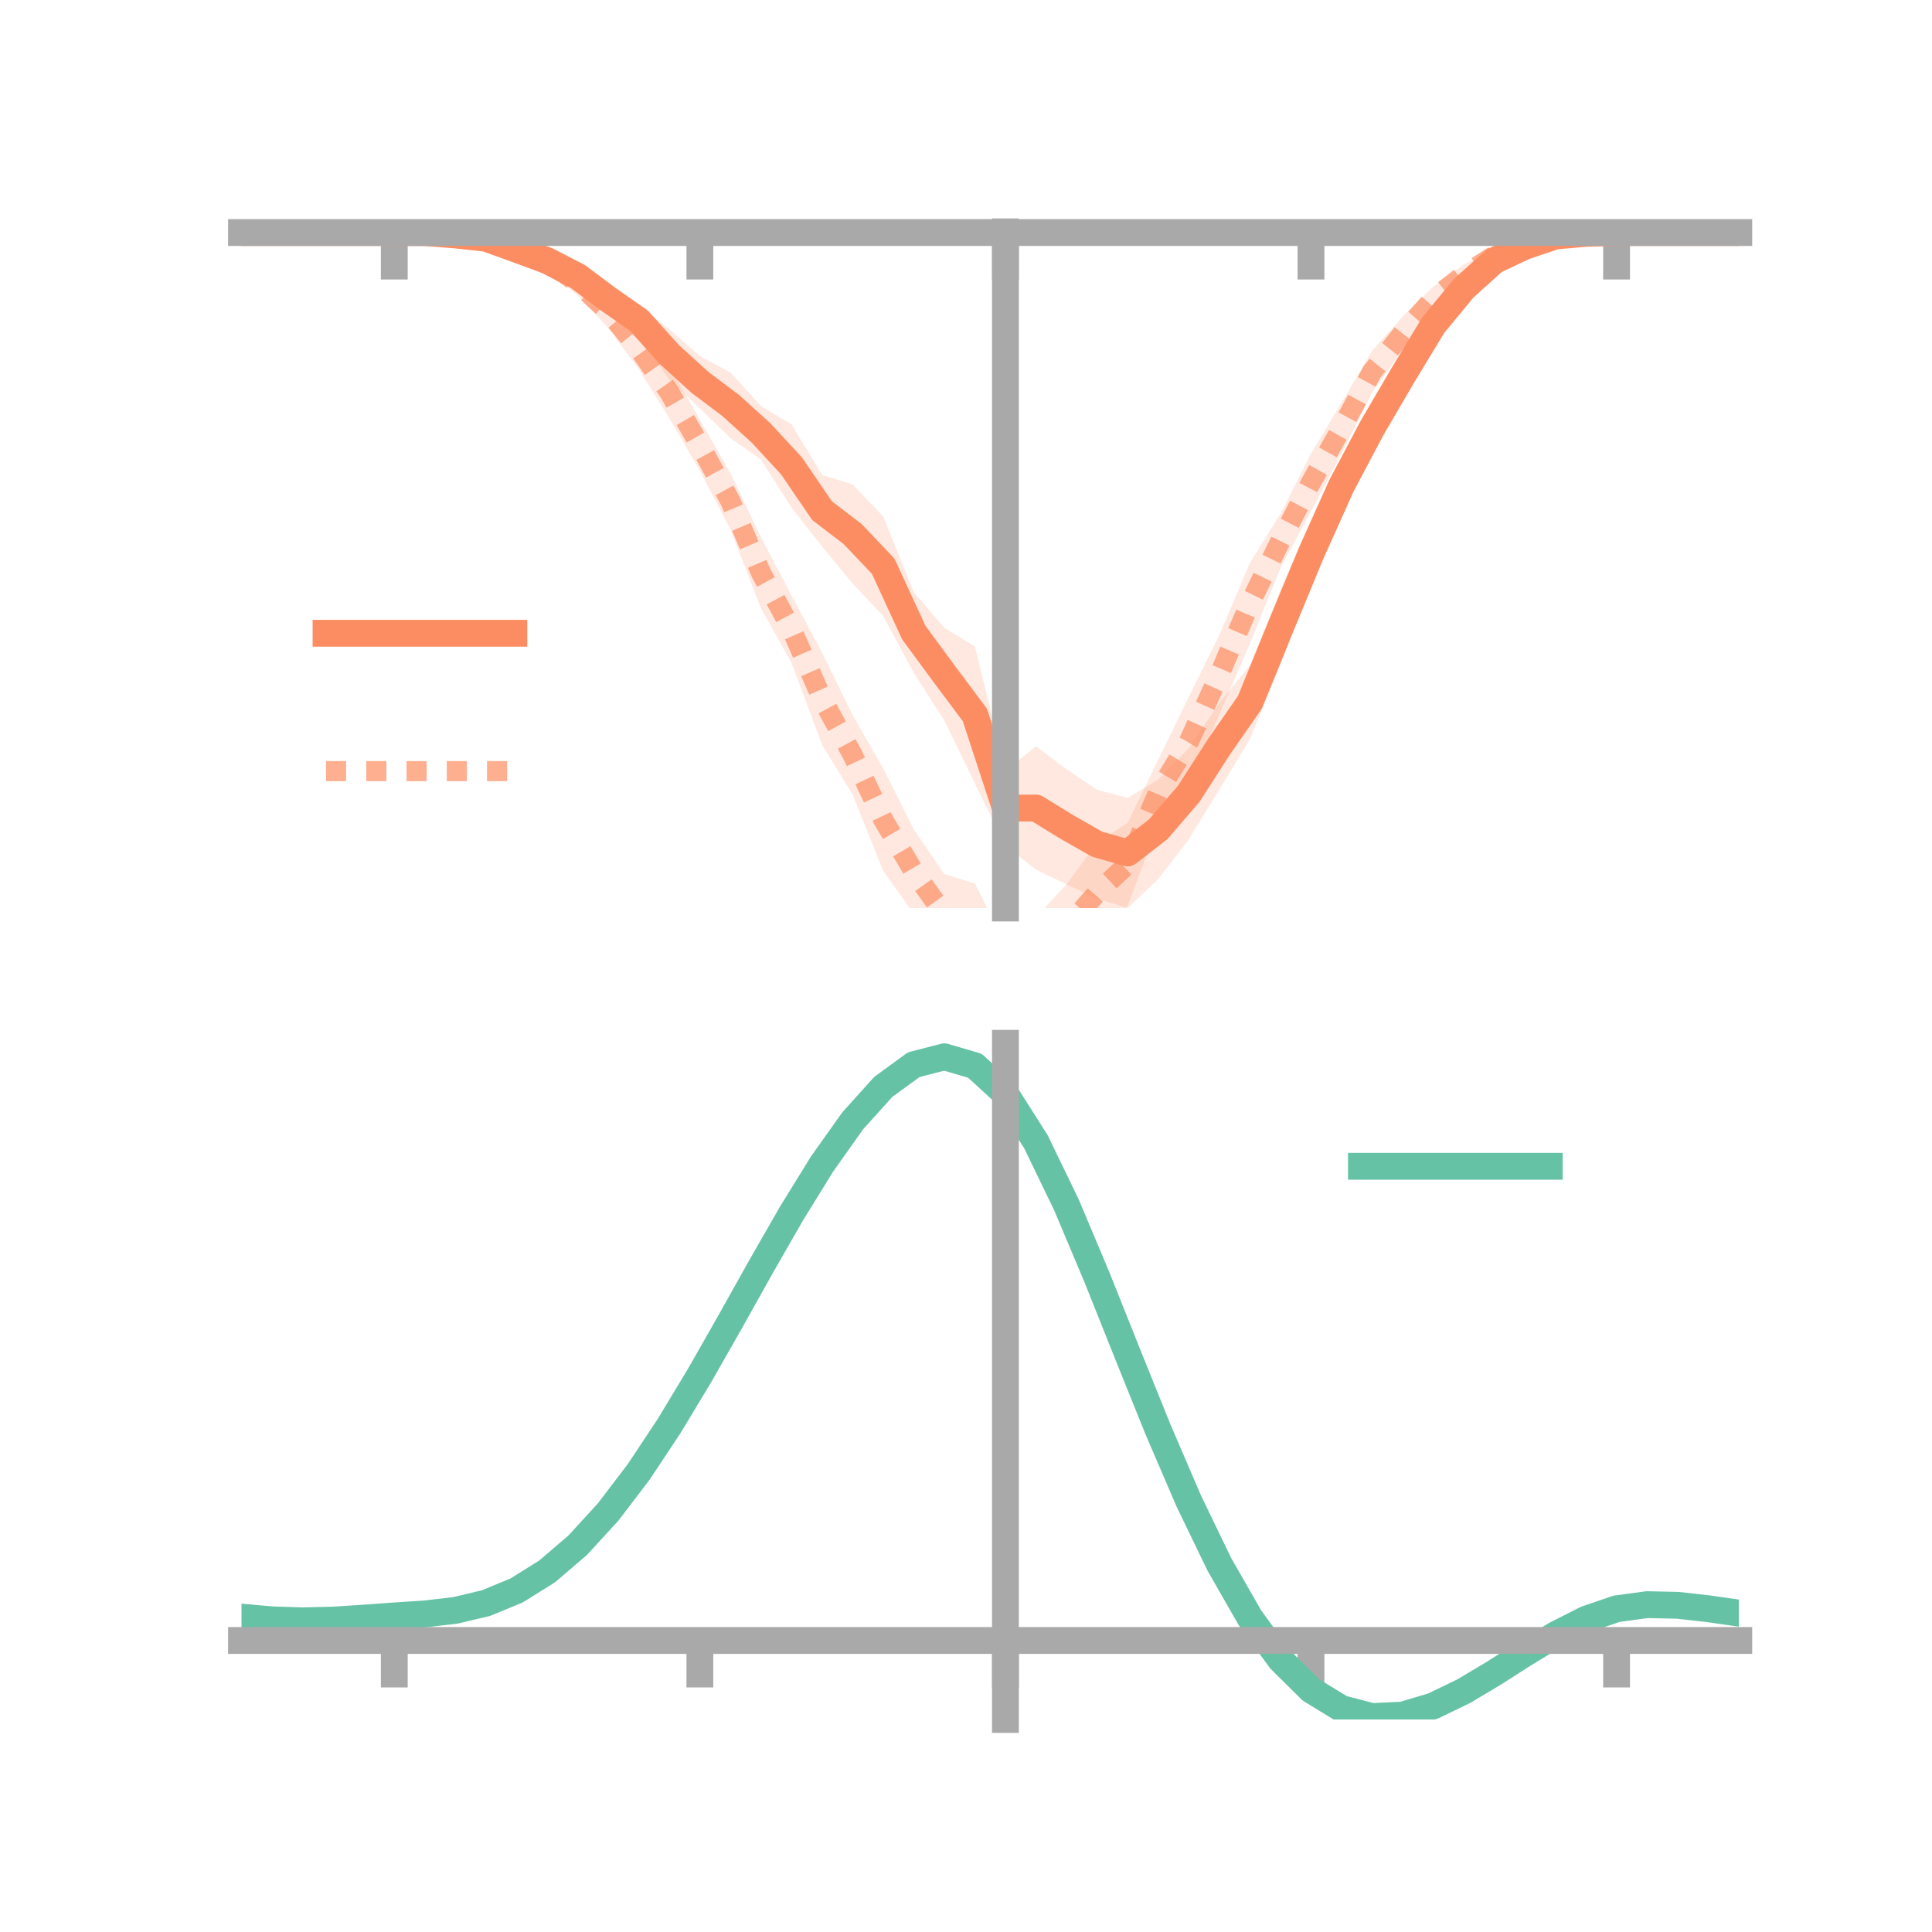 <?xml version="1.0" encoding="utf-8" standalone="no"?>
<!DOCTYPE svg PUBLIC "-//W3C//DTD SVG 1.1//EN"
  "http://www.w3.org/Graphics/SVG/1.1/DTD/svg11.dtd">
<!-- Created with matplotlib (https://matplotlib.org/) -->
<svg height="144pt" version="1.1" viewBox="0 0 144 144" width="144pt" xmlns="http://www.w3.org/2000/svg" xmlns:xlink="http://www.w3.org/1999/xlink">
 <defs>
  <style type="text/css">*{stroke-linecap:butt;stroke-linejoin:round;}</style>
 </defs>
 <g id="figure_1">
  <g id="patch_1">
   <path d="M 0 144 
L 144 144 
L 144 0 
L 0 0 
z
" style="fill:none;"/>
  </g>
  <g id="axes_1">
   <g id="patch_2">
    <path d="M 18 67.68 
L 129.6 67.68 
L 129.6 17.28 
L 18 17.28 
z
" style="fill:none;"/>
   </g>
   <g id="PolyCollection_1">
    <path clip-path="url(#p911740316f)" d="M 18 17.331 
L 18 17.331 
L 20.278 17.331 
L 22.555 17.331 
L 24.833 17.331 
L 27.11 17.331 
L 29.388 17.331 
L 31.665 17.28 
L 33.943 17.384 
L 36.22 17.383 
L 38.498 18.061 
L 40.776 18.652 
L 43.053 19.775 
L 45.331 21.125 
L 47.608 22.713 
L 49.886 24.535 
L 52.163 26.544 
L 54.441 27.758 
L 56.718 30.274 
L 58.996 31.623 
L 61.273 35.402 
L 63.551 36.113 
L 65.829 38.5 
L 68.106 44.135 
L 70.384 46.796 
L 72.661 48.183 
L 74.939 57.46 
L 77.216 55.629 
L 79.494 57.335 
L 81.771 58.874 
L 84.049 59.47 
L 86.327 58.102 
L 88.604 55.769 
L 90.882 52.398 
L 93.159 49.6 
L 95.437 43.992 
L 97.714 38.947 
L 99.992 34.286 
L 102.269 30.382 
L 104.547 26.571 
L 106.824 23.154 
L 109.102 20.627 
L 111.38 18.916 
L 113.657 18.045 
L 115.935 17.403 
L 118.212 17.326 
L 120.49 17.33 
L 122.767 17.331 
L 125.045 17.331 
L 127.322 17.331 
L 129.6 17.331 
L 129.6 17.331 
L 129.6 17.331 
L 127.322 17.331 
L 125.045 17.331 
L 122.767 17.331 
L 120.49 17.335 
L 118.212 17.46 
L 115.935 17.774 
L 113.657 18.668 
L 111.38 19.938 
L 109.102 22.331 
L 106.824 25.323 
L 104.547 29.419 
L 102.269 33.393 
L 99.992 38.083 
L 97.714 43.565 
L 95.437 49.543 
L 93.159 55.099 
L 90.882 58.843 
L 88.604 62.555 
L 86.327 65.52 
L 84.049 67.68 
L 81.771 66.966 
L 79.494 65.917 
L 77.216 64.82 
L 74.939 63.016 
L 72.661 58.387 
L 70.384 53.69 
L 68.106 50.15 
L 65.829 45.907 
L 63.551 43.496 
L 61.273 40.73 
L 58.996 37.832 
L 56.718 34.253 
L 54.441 32.651 
L 52.163 30.444 
L 49.886 28.307 
L 47.608 25.066 
L 45.331 23.475 
L 43.053 21.416 
L 40.776 20.195 
L 38.498 19.096 
L 36.22 18.134 
L 33.943 17.639 
L 31.665 17.394 
L 29.388 17.331 
L 27.11 17.331 
L 24.833 17.331 
L 22.555 17.331 
L 20.278 17.331 
L 18 17.331 
z
" style="fill:#fc8d62;fill-opacity:0.2;"/>
   </g>
   <g id="PolyCollection_2">
    <path clip-path="url(#p911740316f)" d="M 18 17.331 
L 18 17.331 
L 20.278 17.331 
L 22.555 17.331 
L 24.833 17.331 
L 27.11 17.331 
L 29.388 17.331 
L 31.665 17.285 
L 33.943 17.313 
L 36.22 17.421 
L 38.498 17.739 
L 40.776 18.62 
L 43.053 20.22 
L 45.331 21.995 
L 47.608 24.483 
L 49.886 27.299 
L 52.163 31.295 
L 54.441 35.258 
L 56.718 40.051 
L 58.996 44.386 
L 61.273 48.654 
L 63.551 53.308 
L 65.829 57.274 
L 68.106 61.821 
L 70.384 65.154 
L 72.661 65.852 
L 74.939 70.41 
L 77.216 68.379 
L 79.494 65.914 
L 81.771 62.799 
L 84.049 61.33 
L 86.327 56.628 
L 88.604 51.954 
L 90.882 47.339 
L 93.159 41.96 
L 95.437 38.303 
L 97.714 33.811 
L 99.992 30.026 
L 102.269 26.15 
L 104.547 23.596 
L 106.824 21.375 
L 109.102 19.71 
L 111.38 18.6 
L 113.657 17.747 
L 115.935 17.355 
L 118.212 17.327 
L 120.49 17.33 
L 122.767 17.331 
L 125.045 17.331 
L 127.322 17.331 
L 129.6 17.331 
L 129.6 17.331 
L 129.6 17.331 
L 127.322 17.331 
L 125.045 17.331 
L 122.767 17.331 
L 120.49 17.334 
L 118.212 17.471 
L 115.935 17.801 
L 113.657 18.535 
L 111.38 19.491 
L 109.102 21.268 
L 106.824 23.163 
L 104.547 26.094 
L 102.269 29.264 
L 99.992 33.794 
L 97.714 38.12 
L 95.437 42.339 
L 93.159 47.974 
L 90.882 53.234 
L 88.604 58.623 
L 86.327 61.484 
L 84.049 67.497 
L 81.771 70.292 
L 79.494 72.389 
L 77.216 74.468 
L 74.939 76.667 
L 72.661 73.37 
L 70.384 71.164 
L 68.106 68.106 
L 65.829 64.911 
L 63.551 59.228 
L 61.273 55.513 
L 58.996 49.404 
L 56.718 45.331 
L 54.441 39.449 
L 52.163 35.082 
L 49.886 31.169 
L 47.608 27.503 
L 45.331 24.448 
L 43.053 22.008 
L 40.776 20.248 
L 38.498 18.881 
L 36.22 18.115 
L 33.943 17.638 
L 31.665 17.399 
L 29.388 17.331 
L 27.11 17.331 
L 24.833 17.331 
L 22.555 17.331 
L 20.278 17.331 
L 18 17.331 
z
" style="fill:#fc8d62;fill-opacity:0.2;"/>
   </g>
   <g id="matplotlib.axis_1">
    <g id="xtick_1">
     <g id="line2d_1">
      <defs>
       <path d="M 0 0 
L 0 3.5 
" id="mc5dea111f6" style="stroke:#a9a9a9;stroke-width:2;"/>
      </defs>
      <g>
       <use style="fill:#a9a9a9;stroke:#a9a9a9;stroke-width:2;" x="29.388" xlink:href="#mc5dea111f6" y="17.331"/>
      </g>
     </g>
    </g>
    <g id="xtick_2">
     <g id="line2d_2">
      <g>
       <use style="fill:#a9a9a9;stroke:#a9a9a9;stroke-width:2;" x="52.163" xlink:href="#mc5dea111f6" y="17.331"/>
      </g>
     </g>
    </g>
    <g id="xtick_3">
     <g id="line2d_3">
      <g>
       <use style="fill:#a9a9a9;stroke:#a9a9a9;stroke-width:2;" x="74.939" xlink:href="#mc5dea111f6" y="17.331"/>
      </g>
     </g>
    </g>
    <g id="xtick_4">
     <g id="line2d_4">
      <g>
       <use style="fill:#a9a9a9;stroke:#a9a9a9;stroke-width:2;" x="97.714" xlink:href="#mc5dea111f6" y="17.331"/>
      </g>
     </g>
    </g>
    <g id="xtick_5">
     <g id="line2d_5">
      <g>
       <use style="fill:#a9a9a9;stroke:#a9a9a9;stroke-width:2;" x="120.49" xlink:href="#mc5dea111f6" y="17.331"/>
      </g>
     </g>
    </g>
   </g>
   <g id="matplotlib.axis_2"/>
   <g id="line2d_6">
    <path clip-path="url(#p911740316f)" d="M 18 17.331 
L 20.278 17.331 
L 22.555 17.331 
L 24.833 17.331 
L 27.11 17.331 
L 29.388 17.331 
L 31.665 17.337 
L 33.943 17.511 
L 36.22 17.758 
L 38.498 18.578 
L 40.776 19.423 
L 43.053 20.596 
L 45.331 22.3 
L 47.608 23.889 
L 49.886 26.421 
L 52.163 28.494 
L 54.441 30.205 
L 56.718 32.263 
L 58.996 34.727 
L 61.273 38.066 
L 63.551 39.805 
L 65.829 42.204 
L 68.106 47.143 
L 70.384 50.243 
L 72.661 53.285 
L 74.939 60.238 
L 77.216 60.224 
L 79.494 61.626 
L 81.771 62.92 
L 84.049 63.575 
L 86.327 61.811 
L 88.604 59.162 
L 90.882 55.621 
L 93.159 52.349 
L 95.437 46.767 
L 97.714 41.256 
L 99.992 36.185 
L 102.269 31.888 
L 104.547 27.995 
L 106.824 24.239 
L 109.102 21.479 
L 111.38 19.427 
L 113.657 18.356 
L 115.935 17.588 
L 118.212 17.393 
L 120.49 17.332 
L 122.767 17.331 
L 125.045 17.331 
L 127.322 17.331 
L 129.6 17.331 
" style="fill:none;stroke:#fc8d62;stroke-linecap:square;stroke-width:2;"/>
   </g>
   <g id="line2d_7">
    <path clip-path="url(#p911740316f)" d="M 18 17.331 
L 20.278 17.331 
L 22.555 17.331 
L 24.833 17.331 
L 27.11 17.331 
L 29.388 17.331 
L 31.665 17.342 
L 33.943 17.476 
L 36.22 17.768 
L 38.498 18.31 
L 40.776 19.434 
L 43.053 21.114 
L 45.331 23.221 
L 47.608 25.993 
L 49.886 29.234 
L 52.163 33.188 
L 54.441 37.354 
L 56.718 42.691 
L 58.996 46.895 
L 61.273 52.084 
L 63.551 56.268 
L 65.829 61.093 
L 68.106 64.963 
L 70.384 68.159 
L 72.661 69.611 
L 74.939 73.538 
L 77.216 71.424 
L 79.494 69.151 
L 81.771 66.546 
L 84.049 64.413 
L 86.327 59.056 
L 88.604 55.289 
L 90.882 50.287 
L 93.159 44.967 
L 95.437 40.321 
L 97.714 35.966 
L 99.992 31.91 
L 102.269 27.707 
L 104.547 24.845 
L 106.824 22.269 
L 109.102 20.489 
L 111.38 19.045 
L 113.657 18.141 
L 115.935 17.578 
L 118.212 17.399 
L 120.49 17.332 
L 122.767 17.331 
L 125.045 17.331 
L 127.322 17.331 
L 129.6 17.331 
" style="fill:none;stroke:#fc8d62;stroke-dasharray:1.5,1.5;stroke-dashoffset:0;stroke-opacity:0.7;stroke-width:1.5;"/>
   </g>
   <g id="patch_3">
    <path d="M 74.939 67.68 
L 74.939 17.28 
" style="fill:none;stroke:#a9a9a9;stroke-linecap:square;stroke-linejoin:miter;stroke-width:2;"/>
   </g>
   <g id="patch_4">
    <path d="M 129.6 67.68 
L 129.6 17.28 
" style="fill:none;"/>
   </g>
   <g id="patch_5">
    <path d="M 18 17.331 
L 129.6 17.331 
" style="fill:none;stroke:#a9a9a9;stroke-linecap:square;stroke-linejoin:miter;stroke-width:2;"/>
   </g>
   <g id="patch_6">
    <path d="M 18 17.28 
L 129.6 17.28 
" style="fill:none;"/>
   </g>
   <g id="legend_1">
    <g id="line2d_8">
     <path d="M 24.3 47.2 
L 38.3 47.2 
" style="fill:none;stroke:#fc8d62;stroke-linecap:square;stroke-width:2;"/>
    </g>
    <g id="line2d_9"/>
    <g id="text_1">
     <!--   -->
     <g transform="translate(43.9 49.65)scale(0.07 -0.07)">
      <defs>
       <path id="DejaVuSans-32"/>
      </defs>
      <use xlink:href="#DejaVuSans-32"/>
     </g>
    </g>
    <g id="line2d_10">
     <path d="M 24.3 57.474 
L 38.3 57.474 
" style="fill:none;stroke:#fc8d62;stroke-dasharray:1.5,1.5;stroke-dashoffset:0;stroke-opacity:0.7;stroke-width:1.5;"/>
    </g>
    <g id="line2d_11"/>
    <g id="text_2">
     <!--   -->
     <g transform="translate(43.9 59.924)scale(0.07 -0.07)">
      <use xlink:href="#DejaVuSans-32"/>
     </g>
    </g>
   </g>
  </g>
  <g id="axes_2">
   <g id="patch_7">
    <path d="M 18 128.16 
L 129.6 128.16 
L 129.6 77.76 
L 18 77.76 
z
" style="fill:none;"/>
   </g>
   <g id="PolyCollection_3">
    <path clip-path="url(#p595a269bde)" d="M 18 120.572 
L 18 120.491 
L 20.278 120.702 
L 22.555 120.776 
L 24.833 120.714 
L 27.11 120.561 
L 29.388 120.386 
L 31.665 120.233 
L 33.943 119.962 
L 36.22 119.415 
L 38.498 118.464 
L 40.776 117.019 
L 43.053 115.029 
L 45.331 112.484 
L 47.608 109.417 
L 49.886 105.896 
L 52.163 102.02 
L 54.441 97.92 
L 56.718 93.75 
L 58.996 89.685 
L 61.273 85.913 
L 63.551 82.633 
L 65.829 80.048 
L 68.106 78.359 
L 70.384 77.76 
L 72.661 78.438 
L 74.939 80.559 
L 77.216 84.202 
L 79.494 88.989 
L 81.771 94.486 
L 84.049 100.285 
L 86.327 106.028 
L 88.604 111.417 
L 90.882 116.217 
L 93.159 120.26 
L 95.437 123.442 
L 97.714 125.724 
L 99.992 127.128 
L 102.269 127.723 
L 104.547 127.62 
L 106.824 126.952 
L 109.102 125.869 
L 111.38 124.533 
L 113.657 123.105 
L 115.935 121.743 
L 118.212 120.6 
L 120.49 119.826 
L 122.767 119.52 
L 125.045 119.575 
L 127.322 119.839 
L 129.6 120.179 
L 129.6 120.286 
L 129.6 120.286 
L 127.322 119.971 
L 125.045 119.726 
L 122.767 119.681 
L 120.49 119.992 
L 118.212 120.776 
L 115.935 121.949 
L 113.657 123.359 
L 111.38 124.842 
L 109.102 126.229 
L 106.824 127.35 
L 104.547 128.043 
L 102.269 128.16 
L 99.992 127.575 
L 97.714 126.196 
L 95.437 123.968 
L 93.159 120.881 
L 90.882 116.974 
L 88.604 112.339 
L 86.327 107.134 
L 84.049 101.582 
L 81.771 95.971 
L 79.494 90.647 
L 77.216 86.007 
L 74.939 82.477 
L 72.661 80.427 
L 70.384 79.775 
L 68.106 80.354 
L 65.829 81.979 
L 63.551 84.46 
L 61.273 87.6 
L 58.996 91.205 
L 56.718 95.083 
L 54.441 99.054 
L 52.163 102.954 
L 49.886 106.637 
L 47.608 109.983 
L 45.331 112.899 
L 43.053 115.325 
L 40.776 117.234 
L 38.498 118.631 
L 36.22 119.559 
L 33.943 120.093 
L 31.665 120.354 
L 29.388 120.495 
L 27.11 120.654 
L 24.833 120.788 
L 22.555 120.835 
L 20.278 120.764 
L 18 120.572 
z
" style="fill:#66c2a5;fill-opacity:0.2;"/>
   </g>
   <g id="matplotlib.axis_3">
    <g id="xtick_6">
     <g id="line2d_12">
      <g>
       <use style="fill:#a9a9a9;stroke:#a9a9a9;stroke-width:2;" x="29.388" xlink:href="#mc5dea111f6" y="122.272"/>
      </g>
     </g>
    </g>
    <g id="xtick_7">
     <g id="line2d_13">
      <g>
       <use style="fill:#a9a9a9;stroke:#a9a9a9;stroke-width:2;" x="52.163" xlink:href="#mc5dea111f6" y="122.272"/>
      </g>
     </g>
    </g>
    <g id="xtick_8">
     <g id="line2d_14">
      <g>
       <use style="fill:#a9a9a9;stroke:#a9a9a9;stroke-width:2;" x="74.939" xlink:href="#mc5dea111f6" y="122.272"/>
      </g>
     </g>
    </g>
    <g id="xtick_9">
     <g id="line2d_15">
      <g>
       <use style="fill:#a9a9a9;stroke:#a9a9a9;stroke-width:2;" x="97.714" xlink:href="#mc5dea111f6" y="122.272"/>
      </g>
     </g>
    </g>
    <g id="xtick_10">
     <g id="line2d_16">
      <g>
       <use style="fill:#a9a9a9;stroke:#a9a9a9;stroke-width:2;" x="120.49" xlink:href="#mc5dea111f6" y="122.272"/>
      </g>
     </g>
    </g>
   </g>
   <g id="matplotlib.axis_4"/>
   <g id="line2d_17">
    <path clip-path="url(#p595a269bde)" d="M 18 120.532 
L 20.278 120.733 
L 22.555 120.805 
L 24.833 120.751 
L 27.11 120.607 
L 29.388 120.441 
L 31.665 120.293 
L 33.943 120.028 
L 36.22 119.487 
L 38.498 118.548 
L 40.776 117.126 
L 43.053 115.177 
L 45.331 112.692 
L 47.608 109.7 
L 49.886 106.266 
L 52.163 102.487 
L 54.441 98.487 
L 56.718 94.417 
L 58.996 90.445 
L 61.273 86.756 
L 63.551 83.547 
L 65.829 81.014 
L 68.106 79.356 
L 70.384 78.767 
L 72.661 79.432 
L 74.939 81.518 
L 77.216 85.104 
L 79.494 89.818 
L 81.771 95.228 
L 84.049 100.933 
L 86.327 106.581 
L 88.604 111.878 
L 90.882 116.595 
L 93.159 120.571 
L 95.437 123.705 
L 97.714 125.96 
L 99.992 127.351 
L 102.269 127.942 
L 104.547 127.832 
L 106.824 127.151 
L 109.102 126.049 
L 111.38 124.688 
L 113.657 123.232 
L 115.935 121.846 
L 118.212 120.688 
L 120.49 119.909 
L 122.767 119.601 
L 125.045 119.651 
L 127.322 119.905 
L 129.6 120.233 
" style="fill:none;stroke:#66c2a5;stroke-linecap:square;stroke-width:2;"/>
   </g>
   <g id="patch_8">
    <path d="M 74.939 128.16 
L 74.939 77.76 
" style="fill:none;stroke:#a9a9a9;stroke-linecap:square;stroke-linejoin:miter;stroke-width:2;"/>
   </g>
   <g id="patch_9">
    <path d="M 129.6 128.16 
L 129.6 77.76 
" style="fill:none;"/>
   </g>
   <g id="patch_10">
    <path d="M 18 122.272 
L 129.6 122.272 
" style="fill:none;stroke:#a9a9a9;stroke-linecap:square;stroke-linejoin:miter;stroke-width:2;"/>
   </g>
   <g id="patch_11">
    <path d="M 18 77.76 
L 129.6 77.76 
" style="fill:none;"/>
   </g>
   <g id="legend_2">
    <g id="line2d_18">
     <path d="M 101.475 86.929 
L 115.475 86.929 
" style="fill:none;stroke:#66c2a5;stroke-linecap:square;stroke-width:2;"/>
    </g>
    <g id="line2d_19"/>
    <g id="text_3">
     <!--   -->
     <g transform="translate(121.075 89.379)scale(0.07 -0.07)">
      <use xlink:href="#DejaVuSans-32"/>
     </g>
    </g>
   </g>
  </g>
 </g>
 <defs>
  <clipPath id="p911740316f">
   <rect height="50.4" width="111.6" x="18" y="17.28"/>
  </clipPath>
  <clipPath id="p595a269bde">
   <rect height="50.4" width="111.6" x="18" y="77.76"/>
  </clipPath>
 </defs>
</svg>
